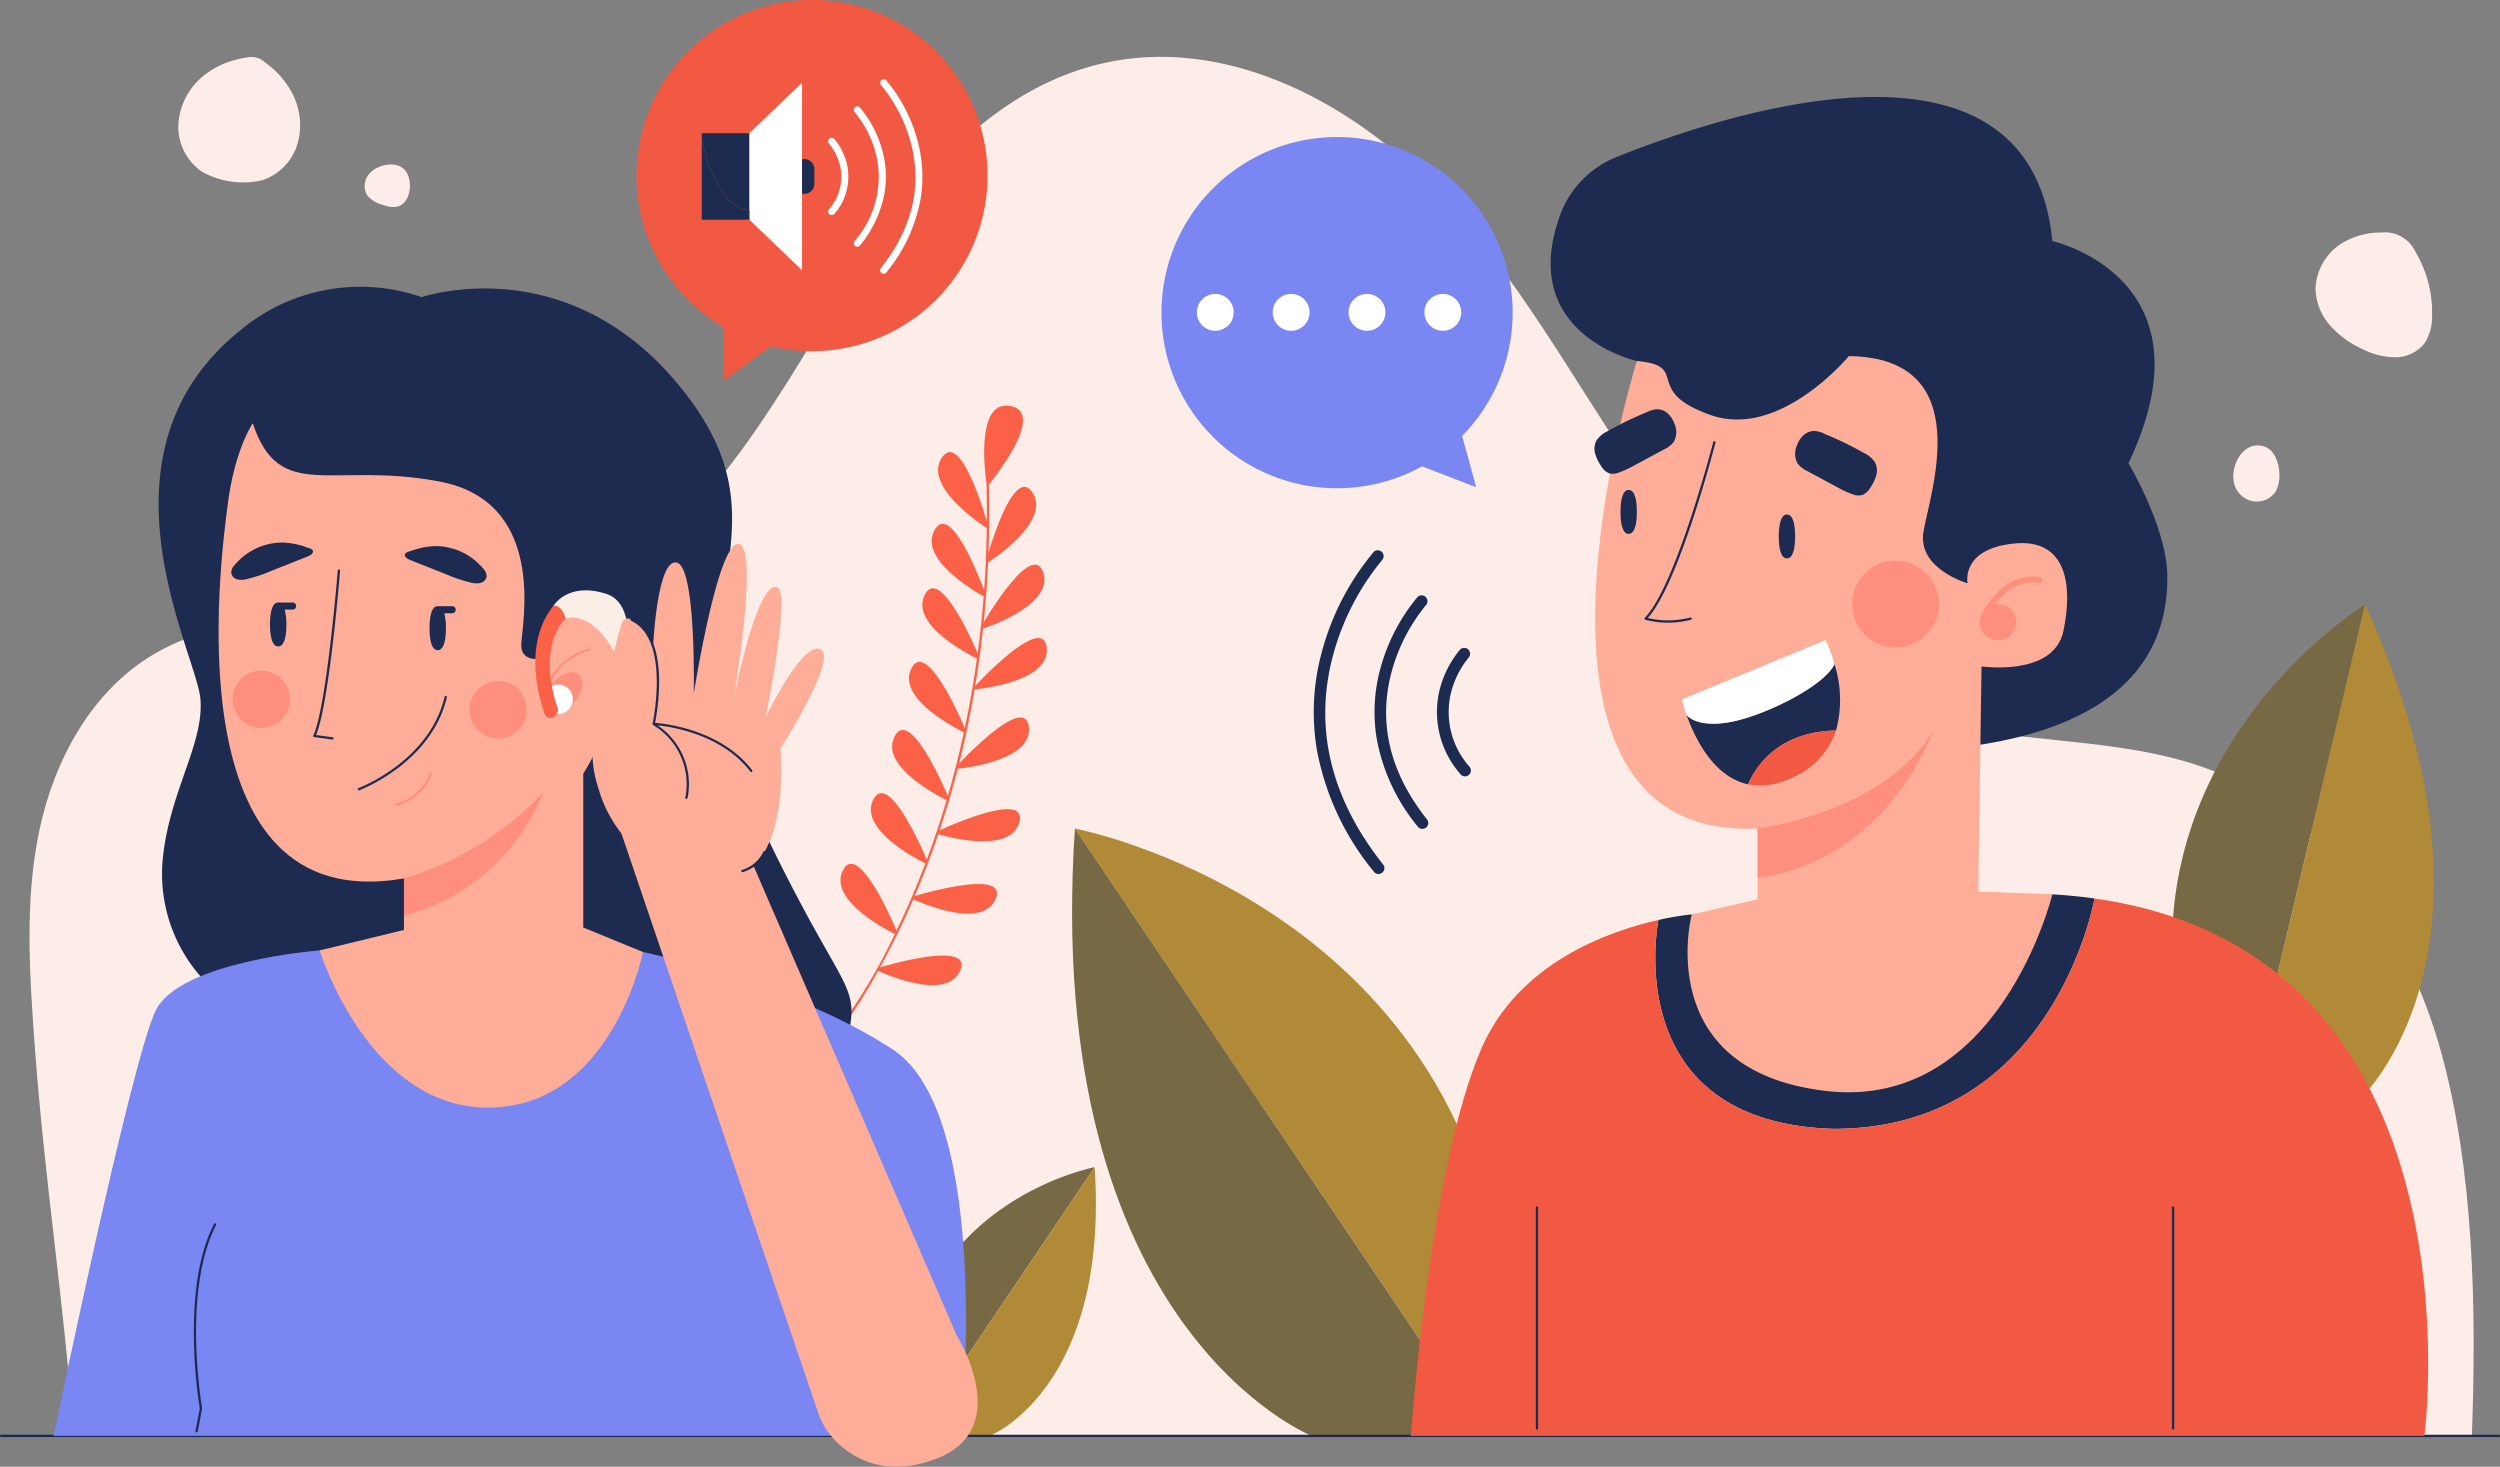<svg xmlns="http://www.w3.org/2000/svg" xmlns:xlink="http://www.w3.org/1999/xlink" width="255.329" height="149.8" viewBox="0 0 255.329 149.8">
  <rect x="0" y="0" width="255.329" height="149.8" fill="#808080" stroke="none"/>
  <defs>
    <clipPath id="clip-path">
      <rect id="Rectangle_404" data-name="Rectangle 404" width="255.329" height="149.8" transform="translate(0 0)" fill="none"/>
    </clipPath>
  </defs>
  <g id="Groupe_587" data-name="Groupe 587" transform="translate(0 -0.003)">
    <g id="Groupe_586" data-name="Groupe 586" transform="translate(0 0.003)" clip-path="url(#clip-path)">
      <path id="Tracé_2053" data-name="Tracé 2053" d="M271.95,150.956c-3.423-12.259-11.4-23.929-23.257-28.547-9.734-3.79-20.8-2.463-30.729-5.707-11.784-3.85-20.609-13.661-27.6-23.9s-12.845-21.4-21.545-30.23S147.561,47.42,135.461,50.117c-13.464,3-22.138,15.747-29.266,27.557s-15.344,24.706-28.63,28.418c-12.776,3.569-27.664-2.332-39.11,4.371-6.4,3.747-10.256,10.852-11.768,18.11s-.978,14.768-.437,22.163c.981,13.4,2.99,26.109,3.972,39.514h244.92c.468-12.719.232-27.036-3.191-39.295" transform="translate(-22.684 -43.685)" fill="#fcede8"/>
      <path id="Tracé_2054" data-name="Tracé 2054" d="M2021.153,214.4a7.492,7.492,0,0,0,3.325.839,3.83,3.83,0,0,0,3.017-1.434,4.86,4.86,0,0,0,.764-2.674,12.17,12.17,0,0,0-1.71-6.684,3.415,3.415,0,0,0-3.455-1.949,7.652,7.652,0,0,0-3.806.955,5.722,5.722,0,0,0-2.929,4.789,5.907,5.907,0,0,0,1.489,3.75,9.779,9.779,0,0,0,3.305,2.407" transform="translate(-1779.87 -178.749)" fill="#fcede8"/>
      <path id="Tracé_2055" data-name="Tracé 2055" d="M1946.935,393.621a2.329,2.329,0,0,0,2.033-.842c.926-1.165.6-4.216-1.012-4.759-2.365-.8-3.883,2.571-2.862,4.379a2.452,2.452,0,0,0,1.841,1.221" transform="translate(-1716.678 -342.406)" fill="#fcede8"/>
      <path id="Tracé_2056" data-name="Tracé 2056" d="M157.626,61.374a8.628,8.628,0,0,0,6.2.89,5.606,5.606,0,0,0,3.567-3.627,6.943,6.943,0,0,0-.453-5.137,8.919,8.919,0,0,0-2.839-3.267,1.992,1.992,0,0,0-1.745-.518,9.738,9.738,0,0,0-2.252.568,8.36,8.36,0,0,0-2.163,1.222,6.951,6.951,0,0,0-2.683,4.908,5.587,5.587,0,0,0,2.372,4.962" transform="translate(-137.036 -43.857)" fill="#fcede8"/>
      <path id="Tracé_2057" data-name="Tracé 2057" d="M319.441,147.383a2.586,2.586,0,0,0,1.366.16c1.4-.345,1.623-2.607.873-3.625-.849-1.151-2.876-.706-3.7.232a1.888,1.888,0,0,0-.229,2.246,3.044,3.044,0,0,0,1.695.987" transform="translate(-280.238 -126.432)" fill="#fcede8"/>
      <path id="Tracé_2058" data-name="Tracé 2058" d="M735.262,382.19c.357-.032,7.74-.734,7.357-4.26-.377-3.473-6.8,3.372-7.3,3.909q.481-2.9.8-5.858c.93-.311,7.232-2.549,6.143-5.737-1.032-3.02-5.1,3.466-6.074,5.095q.308-3.033.446-6.123c.674-.436,6.42-4.273,4.53-7.127-1.67-2.523-3.818,3.911-4.491,6.139q.124-3.449.038-6.952h0s6.037-7.3,2.219-8.025-2.458,7.862-2.458,7.862q.053,2,.036,3.933c-.509-1.747-2.825-9.19-4.6-6.507-2,3.026,4.573,7.155,4.594,7.169q-.046,3.28-.272,6.358c-.644-1.723-3.5-8.94-5.065-6.139-1.655,2.954,4.208,6.313,5.019,6.759q-.235,3.018-.615,5.833c-.64-1.494-3.951-8.908-5.407-5.974-1.5,3.016,4.451,6.061,5.336,6.493-.347,2.5-.769,4.869-1.244,7.114-.495-1.169-3.957-9.109-5.456-6.089-1.515,3.052,4.6,6.134,5.366,6.508-.5,2.305-1.054,4.473-1.641,6.5-.542-1.275-3.957-9.05-5.443-6.057s4.371,6.019,5.318,6.484c-.649,2.2-1.334,4.23-2.026,6.083-.457-1.083-3.957-9.153-5.466-6.113-1.491,3,4.4,6.035,5.325,6.488-.508,1.343-1.018,2.591-1.516,3.74q-.717,1.653-1.434,3.124c-.418-.993-3.955-9.195-5.475-6.134-1.482,2.985,4.329,6,5.307,6.479a57.661,57.661,0,0,1-6.9,11.185.117.117,0,0,0,.178.153,50.808,50.808,0,0,0,5.008-7.566c.99.451,7.006,3.036,8.375,0,1.387-3.079-6.982-.708-8.175-.357,1.063-1.923,2.2-4.185,3.327-6.778l.073-.171c.948.433,7.014,3.056,8.39,0,1.42-3.152-7.384-.593-8.248-.335q1.313-3.077,2.409-6.314c1.127.327,7.345,1.977,8.262-1.2.933-3.23-6.939.255-8.128.8q1.029-3.084,1.855-6.289c.943-.1,7.625-.892,7.26-4.251-.352-3.247-5.988,2.523-7.128,3.728q.492-1.956.908-3.948.374-1.8.682-3.63" transform="translate(-635.719 -311.781)" fill="#fb6147"/>
      <path id="Tracé_2059" data-name="Tracé 2059" d="M979.889,769.7v13.8h-2.036l-41.858-62.033s39.631,7.478,43.894,48.237" transform="translate(-826.216 -636.845)" fill="#b08a37"/>
      <path id="Tracé_2060" data-name="Tracé 2060" d="M975.684,783.5H958.03s-27.591-10.943-24.2-62.033Z" transform="translate(-824.048 -636.845)" fill="#776944"/>
      <path id="Tracé_2061" data-name="Tracé 2061" d="M787.663,1037.736v6.1h.9l18.517-27.442s-17.532,3.308-19.418,21.339" transform="translate(-695.282 -897.189)" fill="#776944"/>
      <path id="Tracé_2062" data-name="Tracé 2062" d="M795.342,1043.839h7.81s12.206-4.841,10.707-27.442Z" transform="translate(-702.06 -897.189)" fill="#b08a37"/>
      <path id="Tracé_2063" data-name="Tracé 2063" d="M1892.794,572.483l3.7,9.8,1.446-.546,13.094-55.273s-26.138,15.935-18.238,46.022" transform="translate(-1669.484 -464.715)" fill="#776944"/>
      <path id="Tracé_2064" data-name="Tracé 2064" d="M1947.852,581.734,1960.388,577s16.659-15.168.557-50.54Z" transform="translate(-1719.397 -464.715)" fill="#b08a37"/>
      <path id="Tracé_2065" data-name="Tracé 2065" d="M255.212,1249.607H.117a.117.117,0,0,1,0-.235H255.212a.117.117,0,0,1,0,.235" transform="translate(0 -1102.839)" fill="#1d2b50"/>
      <path id="Tracé_2066" data-name="Tracé 2066" d="M572.181,0a17.936,17.936,0,0,0-9,33.448V38.88l4.769-3.513A17.935,17.935,0,1,0,572.181,0" transform="translate(-489.242 -0.003)" fill="#f15942"/>
      <path id="Tracé_2067" data-name="Tracé 2067" d="M615.965,115.988v7.88c-3.5-.256-4.864-7.169-4.864-7.169v-.712Z" transform="translate(-539.428 -102.385)" fill="#1d2b50"/>
      <path id="Tracé_2068" data-name="Tracé 2068" d="M657.951,91.18l-5.377-5.156V77.185l5.377-5.156Z" transform="translate(-576.037 -63.581)" fill="#fff"/>
      <path id="Tracé_2069" data-name="Tracé 2069" d="M615.965,129.226v.959H611.1v-8.128s1.365,6.912,4.864,7.169" transform="translate(-539.428 -107.742)" fill="#1d2b50"/>
      <path id="Tracé_2070" data-name="Tracé 2070" d="M698.655,142.117h-.238v-3.542h.238a1.021,1.021,0,0,1,1.021,1.021v1.5a1.021,1.021,0,0,1-1.021,1.021" transform="translate(-616.503 -122.323)" fill="#1d2b50"/>
      <path id="Tracé_2071" data-name="Tracé 2071" d="M721.811,120.168a.359.359,0,0,0-.532.483,5.605,5.605,0,0,1,1.065,2.03,5.044,5.044,0,0,1-1.081,4.676.359.359,0,0,0,.564.445,5.76,5.76,0,0,0,1.2-5.347,6.228,6.228,0,0,0-1.216-2.286" transform="translate(-636.601 -105.971)" fill="#fff"/>
      <path id="Tracé_2072" data-name="Tracé 2072" d="M746.332,96.887a11.471,11.471,0,0,0-2.238-4.216.359.359,0,0,0-.531.483,10.955,10.955,0,0,1,2.087,3.959,9.885,9.885,0,0,1-2.1,9.2.359.359,0,0,0,.564.445,11.826,11.826,0,0,0,2.5-5.369,10.111,10.111,0,0,0-.279-4.5" transform="translate(-656.271 -81.699)" fill="#fff"/>
      <path id="Tracé_2073" data-name="Tracé 2073" d="M770.16,74.954a15.969,15.969,0,0,0-3.115-5.87.359.359,0,0,0-.531.483,15.544,15.544,0,0,1,2.964,5.614c1.3,4.525.294,8.924-2.98,13.073a.359.359,0,1,0,.564.445,16.486,16.486,0,0,0,3.487-7.484,14.072,14.072,0,0,0-.389-6.261" transform="translate(-676.531 -60.878)" fill="#fff"/>
      <path id="Tracé_2074" data-name="Tracé 2074" d="M1024.548,119.94a17.936,17.936,0,0,1,17.507,29.888l1.432,5.237-5.527-2.13a17.935,17.935,0,1,1-13.413-32.995" transform="translate(-892.725 -105.308)" fill="#7a86f2"/>
      <path id="Tracé_2075" data-name="Tracé 2075" d="M1045.97,257.8a1.881,1.881,0,1,1-1.881-1.881,1.881,1.881,0,0,1,1.881,1.881" transform="translate(-919.972 -225.899)" fill="#fff"/>
      <path id="Tracé_2076" data-name="Tracé 2076" d="M1112.03,257.8a1.881,1.881,0,1,1-1.881-1.881,1.881,1.881,0,0,1,1.881,1.881" transform="translate(-978.283 -225.899)" fill="#fff"/>
      <path id="Tracé_2077" data-name="Tracé 2077" d="M1178.089,257.8a1.881,1.881,0,1,1-1.881-1.881,1.881,1.881,0,0,1,1.881,1.881" transform="translate(-1036.596 -225.899)" fill="#fff"/>
      <path id="Tracé_2078" data-name="Tracé 2078" d="M1244.148,257.8a1.881,1.881,0,1,1-1.881-1.881,1.881,1.881,0,0,1,1.881,1.881" transform="translate(-1094.907 -225.899)" fill="#fff"/>
      <path id="Tracé_2079" data-name="Tracé 2079" d="M1253.623,563.993a.6.6,0,0,1,.885.8,9.323,9.323,0,0,0-1.772,3.377,8.394,8.394,0,0,0,1.8,7.781.6.6,0,1,1-.938.74,9.583,9.583,0,0,1-2-8.9,10.364,10.364,0,0,1,2.023-3.8" transform="translate(-1104.479 -497.673)" fill="#1d2b50"/>
      <path id="Tracé_2080" data-name="Tracé 2080" d="M1197.613,525.25a19.087,19.087,0,0,1,3.724-7.015.6.6,0,0,1,.884.8,18.23,18.23,0,0,0-3.473,6.588c-1.512,5.294-.335,10.442,3.5,15.3a.6.6,0,1,1-.938.74,19.678,19.678,0,0,1-4.161-8.935,16.822,16.822,0,0,1,.464-7.485" transform="translate(-1056.543 -457.282)" fill="#1d2b50"/>
      <path id="Tracé_2081" data-name="Tracé 2081" d="M1144.942,488.75a26.573,26.573,0,0,1,5.183-9.769.6.6,0,0,1,.884.8,25.873,25.873,0,0,0-4.932,9.343c-2.157,7.53-.489,14.85,4.959,21.757a.6.6,0,1,1-.938.74,27.435,27.435,0,0,1-5.8-12.455,23.419,23.419,0,0,1,.647-10.42" transform="translate(-1009.811 -422.631)" fill="#1d2b50"/>
      <path id="Tracé_2082" data-name="Tracé 2082" d="M142.4,320.328a15.933,15.933,0,0,1-3.875-11.717c.627-7.065,4.239-11.927,3.875-16.582s-11.651-24.972,4.026-37.639A19.093,19.093,0,0,1,165,250.962s15.162-5.224,26.825,9.7-2.578,21.947,7.051,42.515,11.134,17.056,9.378,24.581-55.433,2.759-55.433,2.759Z" transform="translate(-121.928 -220.614)" fill="#1d2b50"/>
      <path id="Tracé_2083" data-name="Tracé 2083" d="M106.883,827.8s-19.983,1.839-20.15,1.923-12.876-2.09-12.876-2.09-14.214,1.087-16.722,6.1-10.451,43.477-10.451,43.477h92.639s3.428-32.691-6.94-39.464-25.5-9.95-25.5-9.95" transform="translate(-41.209 -730.567)" fill="#7a86f2"/>
      <path id="Tracé_2084" data-name="Tracé 2084" d="M193.838,368.548s-1.839,2.62-2.564,8.305-5.741,42.362,18,38.182V420.3l-8.612,2.09s5.017,16.3,17.474,16.053,15.551-15.886,15.551-15.886l-6.1-2.508V404.333s7.692-11.773.251-15.836c0,0-3.121-2.335-4.181,4.019,0,0-2.452.669-2.4-1.338s2.731-14.548-8.305-16.666-16.387,2.285-19.119-5.964" transform="translate(-168.018 -325.323)" fill="#fead98"/>
      <path id="Tracé_2085" data-name="Tracé 2085" d="M274.689,513.239h-.016l-1.839-.251a.117.117,0,0,1-.09-.166c1.355-2.874,2.486-16.709,2.5-16.849a.117.117,0,0,1,.234.019c-.045.562-1.112,13.6-2.455,16.784l1.685.23a.117.117,0,0,1-.016.234" transform="translate(-240.745 -437.707)" fill="#1d2b50"/>
      <path id="Tracé_2086" data-name="Tracé 2086" d="M311.7,615.644a.117.117,0,0,1-.041-.227c.072-.027,7.234-2.733,8.789-9.323a.117.117,0,0,1,.228.054c-1.585,6.714-8.863,9.462-8.936,9.489a.115.115,0,0,1-.04.007" transform="translate(-275.04 -534.928)" fill="#1d2b50"/>
      <path id="Tracé_2087" data-name="Tracé 2087" d="M344.493,676.382a.117.117,0,0,1-.024-.232,5.039,5.039,0,0,0,3.406-3.061.117.117,0,0,1,.221.08,5.281,5.281,0,0,1-3.578,3.21l-.025,0" transform="translate(-303.986 -594.078)" fill="#fe8f7e"/>
      <path id="Tracé_2088" data-name="Tracé 2088" d="M476.018,568.612a.117.117,0,0,1-.111-.156,6.59,6.59,0,0,1,4.3-3.795.117.117,0,0,1,.062.226,6.348,6.348,0,0,0-4.143,3.647.117.117,0,0,1-.11.078" transform="translate(-420.084 -498.431)" fill="#fe8f7e"/>
      <path id="Tracé_2089" data-name="Tracé 2089" d="M474.446,586.58c-.874,1.068-1.068,2.355-.433,2.875s1.858.074,2.732-.994,1.068-2.355.433-2.875-1.858-.074-2.732.994" transform="translate(-418.089 -516.714)" fill="#fe8f7e"/>
      <path id="Tracé_2090" data-name="Tracé 2090" d="M476.242,597.583a1.5,1.5,0,1,1-1.505-1.505,1.505,1.505,0,0,1,1.505,1.505" transform="translate(-417.729 -526.167)" fill="#fff"/>
      <path id="Tracé_2091" data-name="Tracé 2091" d="M481.98,515.6s1.453-2.508,5.424-1.212,1.421,10.149,1.421,10.149l-.663-4.254s-2.117-4.165-4.938-3.378Z" transform="translate(-425.451 -453.726)" fill="#fbeee6"/>
      <path id="Tracé_2092" data-name="Tracé 2092" d="M468.29,538.6l-.134.12a.619.619,0,0,1-1-.258c-.711-2.039-2.1-7.3.9-11.04,0,0,.784-.235,1.244,1.3,0,0-3,2.595-.819,9.131a.7.7,0,0,1-.2.744" transform="translate(-411.533 -465.552)" fill="#fb6147"/>
      <path id="Tracé_2093" data-name="Tracé 2093" d="M519.881,481.38a.657.657,0,0,0-.982.261c-.223.468-1.766,6.676-2.7,10.492a11.547,11.547,0,0,0,.27,6.45,13.18,13.18,0,0,0,2.351,4.618l20.078,59.125a7.592,7.592,0,0,0,1.766,2.891c1.721,1.749,5.074,3.856,10.3,1.861,8.11-3.094,2.09-12.625,2.09-12.625L532.3,506.484s3.386-2.306,2.773-11.949c0,0,5.978-9.35,4.055-10.145-1.889-.78-5.582,6.981-5.582,6.981s2.7-13.085,1.109-13.336c-2.132-.334-4.431,11.789-4.431,11.789s2.717-15.8.585-16.178-4.6,15.3-4.6,15.3.272-12.959-1.735-13.4-2.414,8.56-2.414,8.56-.721-2.111-2.184-2.728" transform="translate(-455.356 -418.089)" fill="#fead98"/>
      <path id="Tracé_2094" data-name="Tracé 2094" d="M645.562,743.25a.117.117,0,0,1-.027-.231,3.538,3.538,0,0,0,2.178-1.858.117.117,0,0,1,.213.1,3.711,3.711,0,0,1-2.337,1.988.119.119,0,0,1-.027,0" transform="translate(-569.744 -654.173)" fill="#1d2b50"/>
      <path id="Tracé_2095" data-name="Tracé 2095" d="M561.4,554.122c-3.215-4.2-9.076-4.772-9.91-4.833a22.652,22.652,0,0,0,.411-4.471c-.055-3.214-1.011-5.347-2.764-6.171a.117.117,0,0,0-.1.212c4.048,1.9,2.212,10.443,2.193,10.529a.117.117,0,0,0,.05.123,7.037,7.037,0,0,1,3.3,7.4.117.117,0,0,0,.083.144.122.122,0,0,0,.03,0,.117.117,0,0,0,.113-.087,7.238,7.238,0,0,0-3.06-7.422c1.4.141,6.555.909,9.471,4.718a.117.117,0,0,0,.093.046.116.116,0,0,0,.071-.024.117.117,0,0,0,.022-.164" transform="translate(-484.584 -475.463)" fill="#1d2b50"/>
      <path id="Tracé_2096" data-name="Tracé 2096" d="M408.822,596.028a2.926,2.926,0,1,0,2.926-2.926,2.926,2.926,0,0,0-2.926,2.926" transform="translate(-360.873 -523.54)" fill="#fe8f7e"/>
      <path id="Tracé_2097" data-name="Tracé 2097" d="M202.564,586.885a2.926,2.926,0,1,0,2.926-2.926,2.926,2.926,0,0,0-2.926,2.926" transform="translate(-178.806 -515.469)" fill="#fe8f7e"/>
      <path id="Tracé_2098" data-name="Tracé 2098" d="M237.448,524.666h-1.493c-.613,0-.836,1-.836,2.244s.223,2.243.836,2.243.836-1,.836-2.243a5.629,5.629,0,0,0-.17-1.522h.826a.361.361,0,0,0,0-.721" transform="translate(-207.543 -463.131)" fill="#1d2b50"/>
      <path id="Tracé_2099" data-name="Tracé 2099" d="M376.374,527.874h-1.493c-.613,0-.836,1-.836,2.244s.223,2.243.836,2.243.836-1,.836-2.243a5.628,5.628,0,0,0-.17-1.522h.826a.361.361,0,0,0,0-.721" transform="translate(-330.175 -465.962)" fill="#1d2b50"/>
      <path id="Tracé_2100" data-name="Tracé 2100" d="M205.227,472.633a6.4,6.4,0,0,0-3.55,2.152,1.15,1.15,0,0,0-.347.819.828.828,0,0,0,.63.649,2.023,2.023,0,0,0,.95-.03,15.855,15.855,0,0,0,2.512-.838l3.648-1.448c.212-.084.645-.262.607-.562-.031-.246-.419-.321-.607-.383a7.967,7.967,0,0,0-2.4-.5,6.3,6.3,0,0,0-1.444.138" transform="translate(-177.713 -417.078)" fill="#1d2b50"/>
      <path id="Tracé_2101" data-name="Tracé 2101" d="M356.99,475.722a6.4,6.4,0,0,1,3.55,2.152,1.15,1.15,0,0,1,.347.819.828.828,0,0,1-.63.649,2.023,2.023,0,0,1-.95-.03,15.857,15.857,0,0,1-2.512-.838l-3.648-1.448c-.212-.084-.645-.262-.608-.562.031-.246.419-.321.607-.383a7.965,7.965,0,0,1,2.4-.5,6.3,6.3,0,0,1,1.444.138" transform="translate(-311.19 -419.804)" fill="#1d2b50"/>
      <path id="Tracé_2102" data-name="Tracé 2102" d="M351.792,698.622a31.7,31.7,0,0,0,14.243-8.807,21.229,21.229,0,0,1-14.243,12.625Z" transform="translate(-310.532 -608.91)" fill="#fe8f7e"/>
      <path id="Tracé_2103" data-name="Tracé 2103" d="M169.049,1086.57l-.022,0a.117.117,0,0,1-.093-.137l.442-2.32c-.1-.578-2.009-12.162,1.465-18.838a.117.117,0,0,1,.208.108c-3.508,6.741-1.459,18.591-1.438,18.71a.115.115,0,0,1,0,.042l-.446,2.341a.117.117,0,0,1-.115.1" transform="translate(-148.97 -940.277)" fill="#1d2b50"/>
      <path id="Tracé_2104" data-name="Tracé 2104" d="M1486.283,779.227h0s-4.1,23.529-26.645,23.525c-22.032-.661-17.928-21.149-17.891-21.332a27.576,27.576,0,0,1,3.394-.57l15.165,8.026L1481.97,778.8q2.241.132,4.313.425" transform="translate(-1272.363 -687.46)" fill="#1d2b50"/>
      <path id="Tracé_2105" data-name="Tracé 2105" d="M1332.133,837.306H1228.625s1.839-27.174,7.191-39.547c3.8-8.8,13.06-12.017,18.092-13.142-.038.183-4.141,20.67,17.891,21.332,22.543,0,26.645-23.525,26.645-23.525h0c40.174,5.653,33.688,54.884,33.688,54.884" transform="translate(-1084.525 -690.656)" fill="#f15942"/>
      <path id="Tracé_2106" data-name="Tracé 2106" d="M1359.085,111.422s-12.291-2.717-7.834-14.912a10.123,10.123,0,0,1,5.739-5.912c10.822-4.346,42.246-14.858,44.527,8.574,0,0,16.806,3.724,7.776,22.681,0,0,3.971,6.68,3.971,11.585s-1.505,14.269-18.729,17.112-35.451-39.129-35.451-39.129" transform="translate(-1191.91 -74.551)" fill="#1d2b50"/>
      <path id="Tracé_2107" data-name="Tracé 2107" d="M1436.89,338.184c-1,4.683-8.361,3.6-8.361,3.6l-.334,22.993,7.566.292s-5.393,22.2-23.2,20.066-13.629-18.017-13.629-18.017l6.731-1.547V358.34c-27.717,1.3-12.333-47.746-12.333-47.746,5.575.5.446,3.01,7.525,5.518s14.129-6.02,14.129-6.02c13.294.168,8.195,14.214,7.609,17.987s4.514,5.216,4.514,5.216-.752-3.47,4.682-4.056,6.1,4.263,5.1,8.945" transform="translate(-1226.153 -273.723)" fill="#fead98"/>
      <path id="Tracé_2108" data-name="Tracé 2108" d="M1412.791,428.869c0,1.239-.223,2.244-.836,2.244s-.836-1-.836-2.244.223-2.244.836-2.244.836,1,.836,2.244" transform="translate(-1245.615 -376.588)" fill="#1d2b50"/>
      <path id="Tracé_2109" data-name="Tracé 2109" d="M1550.613,450.255c0,1.239-.223,2.244-.836,2.244s-.836-1-.836-2.244.223-2.244.836-2.244.836,1,.836,2.244" transform="translate(-1367.273 -395.466)" fill="#1d2b50"/>
      <path id="Tracé_2110" data-name="Tracé 2110" d="M1548.458,636.132c-.074.213-4.663,13.27-17.933,15.047V646.14s12.916-1.538,17.933-10.008" transform="translate(-1351.017 -561.523)" fill="#fe8f7e"/>
      <path id="Tracé_2111" data-name="Tracé 2111" d="M1612.861,492.665a4.431,4.431,0,1,0,4.431-4.431,4.431,4.431,0,0,0-4.431,4.431" transform="translate(-1423.696 -430.972)" fill="#fe8f7e"/>
      <path id="Tracé_2112" data-name="Tracé 2112" d="M1730.047,502.172c-3.116-.59-5.1,2.251-5.79,3.468a1.831,1.831,0,0,0-.271.516l0,.01a.3.3,0,0,0-.022.079,1.858,1.858,0,1,0,1.487-1.323c.905-1.177,2.443-2.562,4.491-2.174a.293.293,0,0,0,.109-.576" transform="translate(-1521.704 -443.205)" fill="#fe8f7e"/>
      <path id="Tracé_2113" data-name="Tracé 2113" d="M1434.41,402.715a8.678,8.678,0,0,1-2.348-.3.117.117,0,0,1-.048-.194c3.174-3.229,6.955-17.8,6.993-17.951a.117.117,0,0,1,.227.059c-.153.594-3.732,14.388-6.917,17.913a9.068,9.068,0,0,0,4.348-.051.117.117,0,1,1,.061.226,8.917,8.917,0,0,1-2.316.3" transform="translate(-1264.03 -339.123)" fill="#1d2b50"/>
      <path id="Tracé_2114" data-name="Tracé 2114" d="M1389.791,358.557a2.732,2.732,0,0,0-1.139.983,1.828,1.828,0,0,0-.113,1.3,4.14,4.14,0,0,0,.568,1.2,1.775,1.775,0,0,0,.861.811,1.625,1.625,0,0,0,1-.079,10.561,10.561,0,0,0,1.643-.767l2.937-1.582a2.717,2.717,0,0,0,1.018-.78,2.083,2.083,0,0,0,.053-1.9,2.59,2.59,0,0,0-.7-1.047,1.7,1.7,0,0,0-1.073-.389,2.762,2.762,0,0,0-1.111.336q-1.291.529-2.535,1.161-.715.364-1.413.76" transform="translate(-1225.624 -314.51)" fill="#1d2b50"/>
      <path id="Tracé_2115" data-name="Tracé 2115" d="M1570.23,377.448a2.732,2.732,0,0,1,1.139.983,1.827,1.827,0,0,1,.113,1.3,4.14,4.14,0,0,1-.568,1.2,1.775,1.775,0,0,1-.861.811,1.624,1.624,0,0,1-1-.079,10.545,10.545,0,0,1-1.643-.767l-2.937-1.582a2.716,2.716,0,0,1-1.018-.78,2.083,2.083,0,0,1-.053-1.9,2.59,2.59,0,0,1,.7-1.047,1.7,1.7,0,0,1,1.073-.389,2.761,2.761,0,0,1,1.111.336q1.291.529,2.535,1.161.715.364,1.413.76" transform="translate(-1379.857 -331.185)" fill="#1d2b50"/>
      <path id="Tracé_2116" data-name="Tracé 2116" d="M1483.885,585.2c-6.018.1-8.274,3.828-8.983,5.492-3.57-.76-5.482-4.82-6.288-7.1.043.062,1.032,1.412,4.627.708,3.444-.674,9.385-3.611,10.487-5.869a12.009,12.009,0,0,1,.157,6.769" transform="translate(-1296.368 -510.591)" fill="#1d2b50"/>
      <path id="Tracé_2117" data-name="Tracé 2117" d="M1531.208,636.142a7.979,7.979,0,0,1-4.79,4.944,6.851,6.851,0,0,1-4.193.549c.708-1.664,2.965-5.394,8.983-5.492" transform="translate(-1343.69 -561.532)" fill="#f15942"/>
      <path id="Tracé_2118" data-name="Tracé 2118" d="M1480.171,559.851c-1.1,2.258-7.043,5.195-10.486,5.869-3.595.7-4.583-.646-4.627-.708,0,0,0,0,0,0a16.015,16.015,0,0,1-.472-1.558l14.674-6.071a15.684,15.684,0,0,1,.912,2.469" transform="translate(-1292.811 -492.01)" fill="#fff"/>
      <path id="Tracé_2119" data-name="Tracé 2119" d="M1337.523,1073.287a.117.117,0,0,1-.117-.117V1050.6a.117.117,0,0,1,.234,0v22.575a.117.117,0,0,1-.117.117" transform="translate(-1180.548 -927.273)" fill="#1d2b50"/>
      <path id="Tracé_2120" data-name="Tracé 2120" d="M1891.424,1073.287a.117.117,0,0,1-.117-.117V1050.6a.117.117,0,0,1,.235,0v22.575a.117.117,0,0,1-.117.117" transform="translate(-1669.484 -927.273)" fill="#1d2b50"/>
    </g>
  </g>
</svg>
